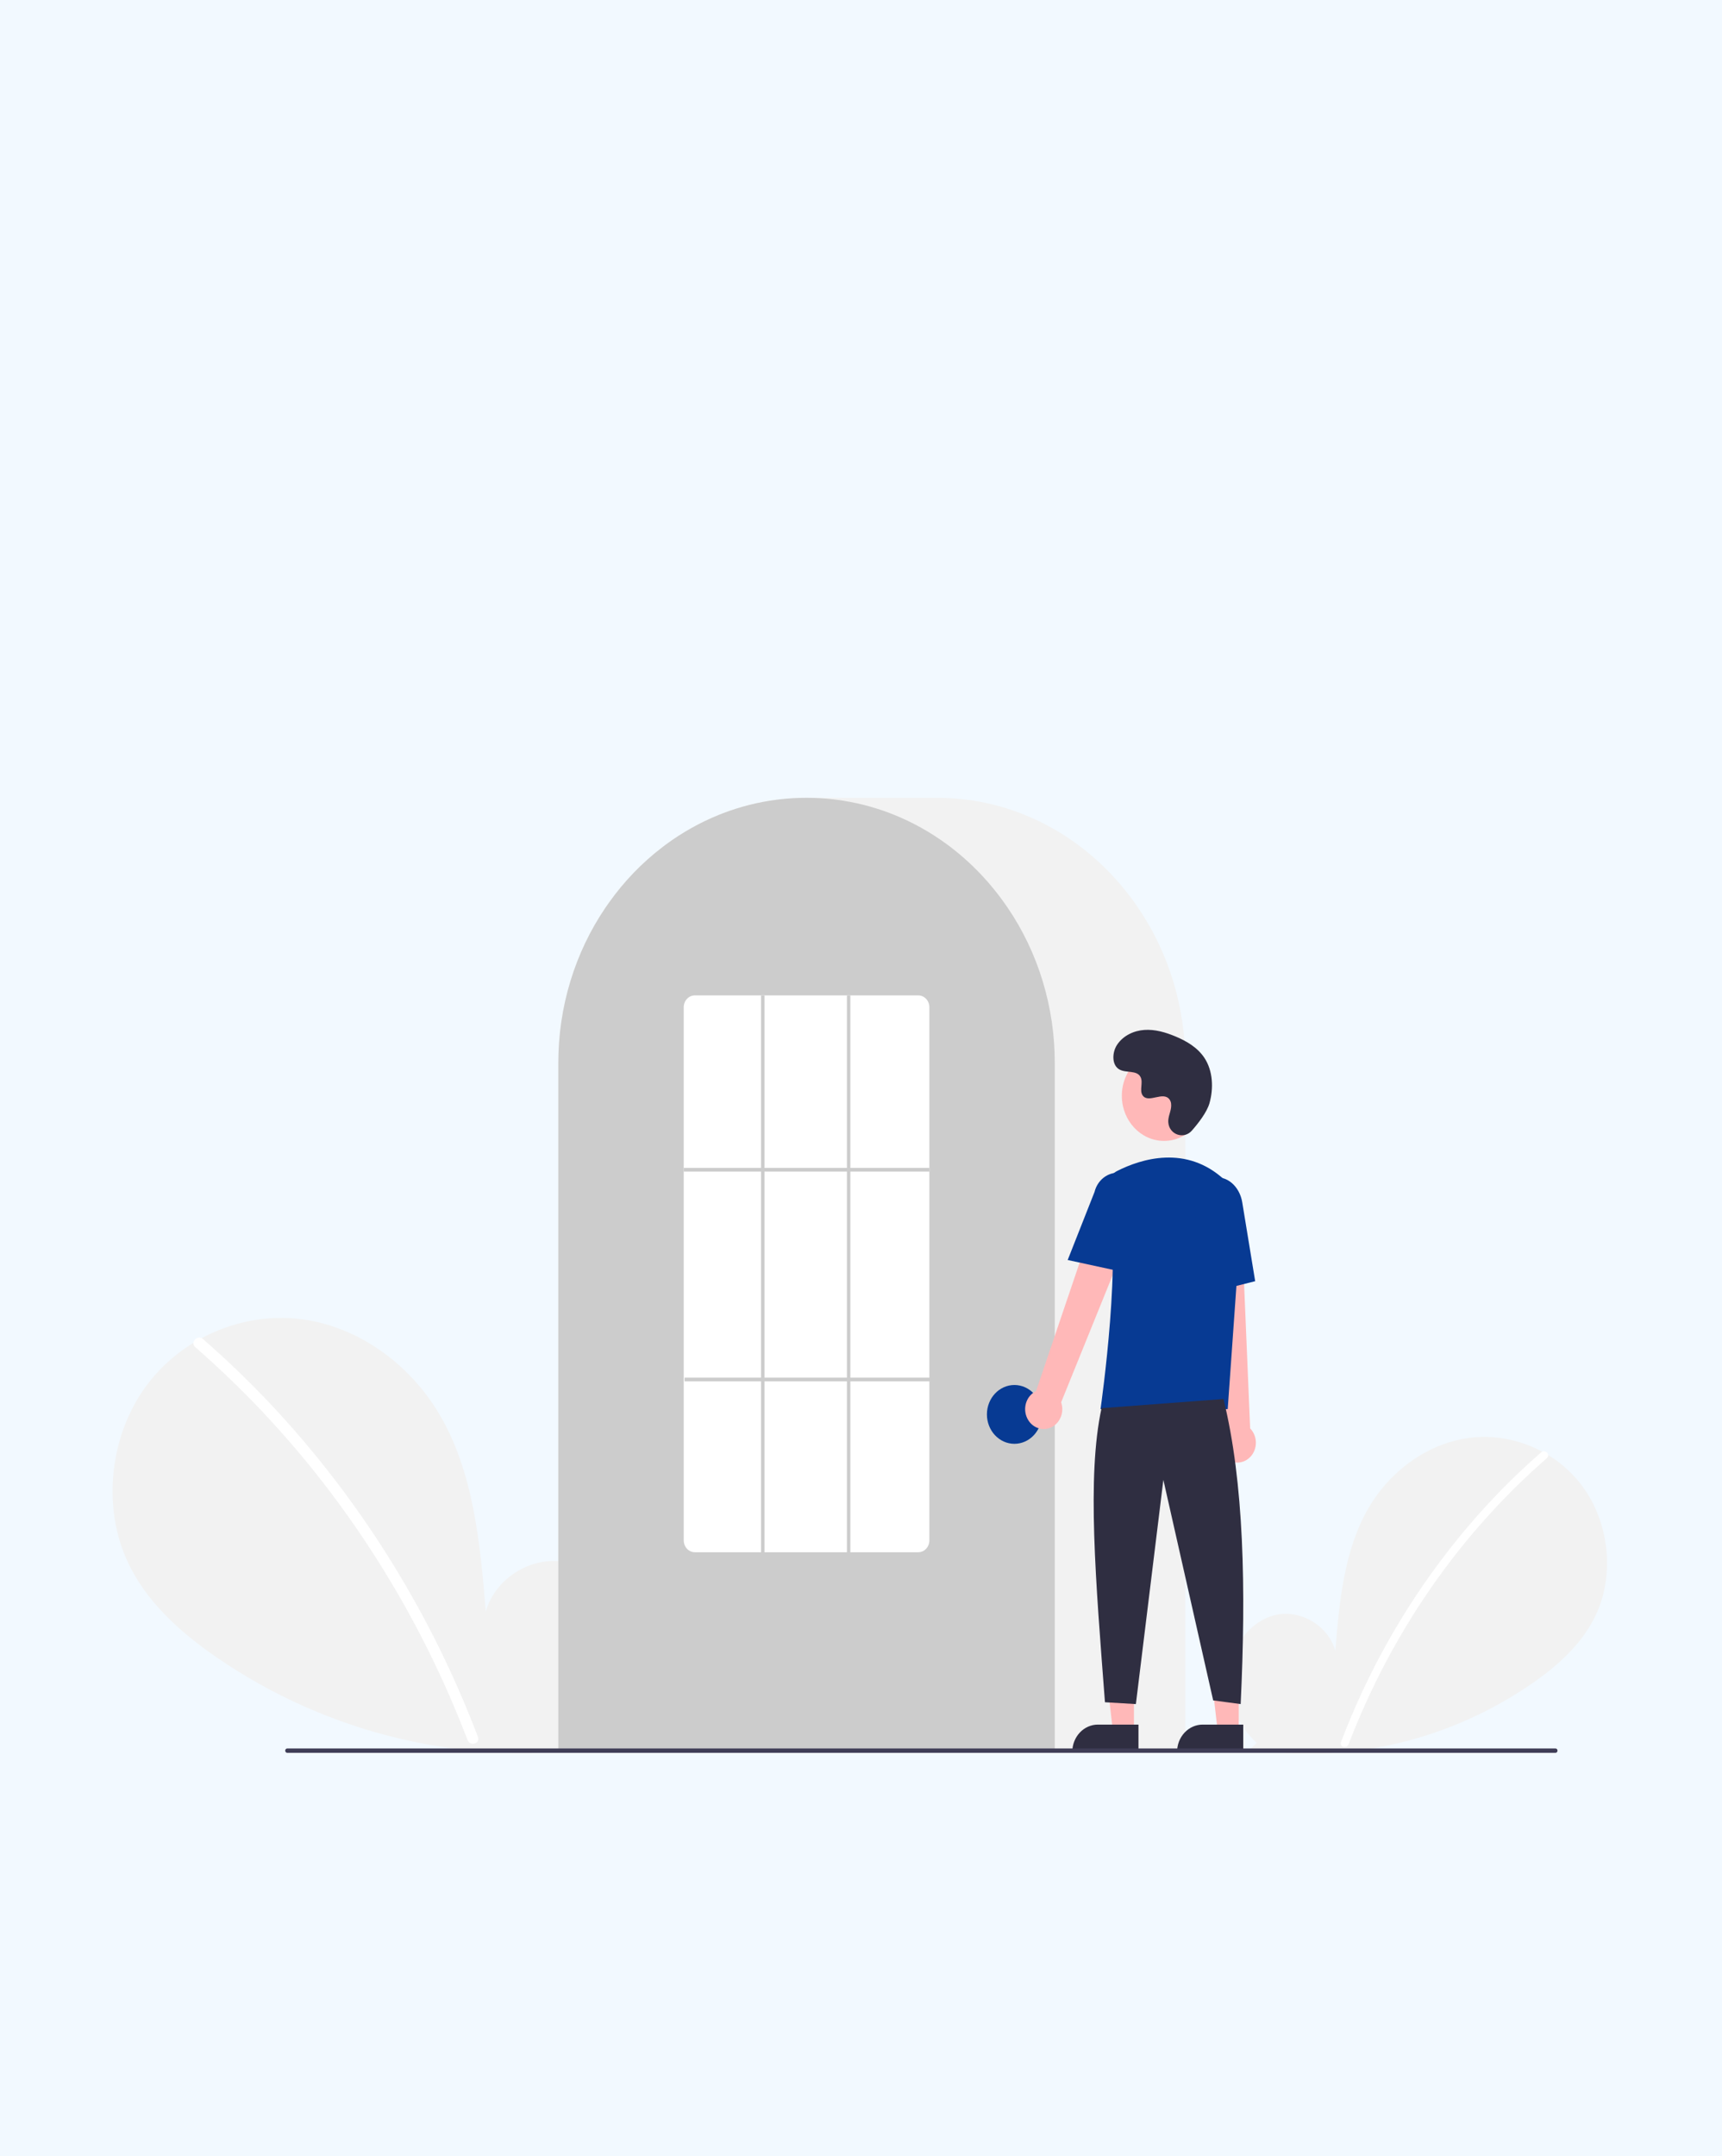 <svg width="719" height="900" viewBox="0 0 719 900" fill="none" xmlns="http://www.w3.org/2000/svg">
<rect y="-1" width="719" height="901" fill="#F2F9FF"/>
<g clip-path="url(#clip0_305_0)">
<path d="M524.749 727.488C516.76 720.268 511.908 708.863 513.18 697.76C514.453 686.657 522.335 676.45 532.559 674.092C542.783 671.734 554.438 678.261 557.543 688.943C559.252 668.349 561.222 646.892 571.459 629.354C580.729 613.474 596.784 602.112 614.184 600.079C631.584 598.046 649.905 605.724 660.757 620.412C671.608 635.101 674.266 656.455 666.665 673.319C661.066 685.742 650.751 694.987 639.943 702.508C605.019 726.608 563.133 736.409 521.99 730.106L524.749 727.488Z" fill="#F2F2F2"/>
<path d="M643.55 606.149C629.192 618.656 616.021 632.645 604.226 647.912C585.767 671.723 570.83 698.42 559.935 727.073C559.137 729.163 562.311 730.073 563.1 728.006C580.926 681.44 609.384 640.397 645.87 608.631C647.509 607.204 645.175 604.734 643.55 606.149Z" fill="white"/>
<path d="M247.876 725.526C258.848 715.61 265.513 699.945 263.766 684.695C262.018 669.445 251.192 655.425 237.149 652.187C223.106 648.948 207.098 657.913 202.833 672.584C200.486 644.298 197.781 614.828 183.72 590.74C170.988 568.929 148.936 553.322 125.037 550.53C101.137 547.738 75.975 558.283 61.069 578.458C46.164 598.633 42.515 627.962 52.954 651.125C60.644 668.188 74.812 680.886 89.657 691.217C137.016 724.176 195.765 737.921 251.665 729.123" fill="#F2F2F2"/>
<path d="M84.703 558.867C104.423 576.046 122.514 595.259 138.714 616.229C154.917 637.177 169.182 659.756 181.308 683.65C188.086 697.053 194.175 710.842 199.548 724.956C200.643 727.827 196.284 729.076 195.201 726.237C185.685 701.356 173.912 677.531 160.05 655.106C146.256 632.762 130.467 611.902 112.907 592.819C102.974 582.03 92.495 571.834 81.516 562.276C79.265 560.317 82.471 556.924 84.703 558.867Z" fill="white"/>
<path d="M494.917 731.127H233.124V443.846C233.124 382.725 279.617 333 336.765 333H391.276C448.424 333 494.917 382.725 494.917 443.846V731.127Z" fill="#F2F2F2"/>
<path d="M440.407 731.127H233.124V443.846C233.067 420.426 240.001 397.598 252.917 378.685C253.393 377.991 253.868 377.306 254.358 376.629C260.605 367.865 268.04 360.148 276.416 353.73C276.889 353.362 277.364 353 277.846 352.638C284.855 347.451 292.437 343.21 300.419 340.013C300.893 339.82 301.376 339.628 301.858 339.443C309.078 336.688 316.561 334.8 324.171 333.816C324.642 333.747 325.127 333.693 325.611 333.639C333.027 332.791 340.506 332.791 347.921 333.639C348.404 333.693 348.889 333.747 349.366 333.817C356.974 334.801 364.455 336.688 371.672 339.443C372.155 339.628 372.638 339.82 373.113 340.013C380.997 343.17 388.49 347.348 395.424 352.452C395.906 352.806 396.388 353.168 396.863 353.53C401.558 357.114 405.968 361.108 410.048 365.469C413.32 368.967 416.369 372.696 419.175 376.631C419.663 377.306 420.138 377.991 420.613 378.684C433.53 397.597 440.464 420.426 440.407 443.846V731.127Z" fill="#CCCCCC"/>
<path d="M423.552 602.637C429.89 602.637 435.028 597.142 435.028 590.363C435.028 583.585 429.89 578.089 423.552 578.089C417.214 578.089 412.076 583.585 412.076 590.363C412.076 597.142 417.214 602.637 423.552 602.637Z" fill="#073A93"/>
<path d="M473.471 722.522H464.678L460.494 686.247L473.473 686.248L473.471 722.522Z" fill="#FFB8B8"/>
<path d="M458.397 719.835H475.355V731.254H447.719C447.719 729.755 447.995 728.27 448.532 726.884C449.068 725.499 449.855 724.24 450.846 723.179C451.838 722.119 453.015 721.278 454.31 720.704C455.606 720.13 456.994 719.835 458.397 719.835Z" fill="#2F2E41"/>
<path d="M517.223 722.522H508.429L504.246 686.247L517.224 686.248L517.223 722.522Z" fill="#FFB8B8"/>
<path d="M502.148 719.835H519.107V731.254H491.471C491.471 729.755 491.747 728.27 492.284 726.884C492.82 725.499 493.607 724.24 494.598 723.179C495.59 722.119 496.767 721.278 498.062 720.704C499.358 720.13 500.746 719.835 502.148 719.835Z" fill="#2F2E41"/>
<path d="M429.36 592.795C428.727 591.798 428.307 590.665 428.128 589.475C427.949 588.286 428.016 587.069 428.324 585.91C428.633 584.752 429.175 583.679 429.913 582.769C430.651 581.859 431.566 581.132 432.595 580.641L462.486 492.527L477.195 501.112L443.065 585.317C443.722 587.22 443.703 589.314 443.012 591.203C442.322 593.093 441.007 594.645 439.318 595.567C437.628 596.488 435.682 596.715 433.846 596.204C432.011 595.693 430.415 594.48 429.36 592.795Z" fill="#FFB8B8"/>
<path d="M512.731 609.352C511.754 608.753 510.911 607.931 510.263 606.946C509.614 605.961 509.176 604.836 508.978 603.65C508.78 602.464 508.828 601.246 509.118 600.082C509.408 598.918 509.933 597.836 510.656 596.912L501.396 503.702L518.135 504.52L521.983 596.204C523.353 597.606 524.195 599.497 524.349 601.519C524.503 603.541 523.958 605.553 522.817 607.173C521.677 608.794 520.02 609.911 518.161 610.312C516.302 610.714 514.37 610.372 512.731 609.352Z" fill="#FFB8B8"/>
<path d="M486.028 476.206C495.757 476.206 503.644 467.77 503.644 457.365C503.644 446.959 495.757 438.524 486.028 438.524C476.298 438.524 468.411 446.959 468.411 457.365C468.411 467.77 476.298 476.206 486.028 476.206Z" fill="#FFB8B8"/>
<path d="M512.618 588.153H459.509L459.573 587.711C459.668 587.05 469.038 521.403 462.128 499.927C461.434 497.816 461.495 495.506 462.299 493.44C463.102 491.375 464.592 489.701 466.481 488.74H466.481C476.359 483.765 495.319 477.639 511.323 492.505C513.678 494.729 515.517 497.508 516.694 500.623C517.872 503.738 518.356 507.103 518.108 510.453L512.618 588.153Z" fill="#073A93"/>
<path d="M469.709 531.105L445.799 525.917L457.007 497.511C457.677 494.76 459.341 492.405 461.633 490.964C463.924 489.523 466.657 489.113 469.231 489.824C471.805 490.534 474.01 492.308 475.363 494.755C476.716 497.203 477.106 500.124 476.448 502.879L469.709 531.105Z" fill="#073A93"/>
<path d="M500.333 540.738L498.895 505.496C497.805 498.871 501.351 492.608 506.805 491.585C512.259 490.565 517.586 495.16 518.681 501.833L524.084 534.763L500.333 540.738Z" fill="#073A93"/>
<path d="M510.852 583.934C519.397 618.742 520.329 662.999 518.024 711.273L506.548 709.739L485.748 617.686L474.272 711.273L461.362 710.506C457.505 659.854 453.75 616.371 459.927 587.769L510.852 583.934Z" fill="#2F2E41"/>
<path d="M497.635 471.925C494.349 475.67 488.245 473.66 487.817 468.545C487.784 468.148 487.786 467.748 487.824 467.351C488.045 465.086 489.269 463.029 488.976 460.636C488.91 460.041 488.702 459.474 488.374 458.988C485.755 455.237 479.607 460.666 477.136 457.27C475.62 455.188 477.402 451.91 476.239 449.583C474.704 446.512 470.157 448.027 467.306 446.345C464.134 444.474 464.324 439.269 466.412 436.103C468.959 432.241 473.424 430.181 477.833 429.884C482.242 429.587 486.621 430.862 490.738 432.578C495.415 434.527 500.053 437.221 502.931 441.62C506.432 446.969 506.768 454.16 505.018 460.415C503.953 464.22 500.319 468.868 497.635 471.925Z" fill="#2F2E41"/>
<path d="M649.47 731.62H119.935C119.708 731.62 119.492 731.523 119.332 731.352C119.173 731.181 119.083 730.949 119.083 730.707C119.083 730.465 119.173 730.233 119.332 730.062C119.492 729.891 119.708 729.794 119.935 729.793H649.47C649.696 729.794 649.912 729.891 650.072 730.062C650.231 730.233 650.321 730.465 650.321 730.707C650.321 730.949 650.231 731.181 650.072 731.352C649.912 731.523 649.696 731.62 649.47 731.62Z" fill="#3F3D56"/>
<path d="M383.386 647.896H290.145C288.917 647.903 287.736 647.389 286.862 646.466C285.988 645.544 285.492 644.288 285.483 642.975V420.385C285.492 419.071 285.988 417.816 286.862 416.893C287.736 415.971 288.917 415.457 290.145 415.464H383.386C384.614 415.457 385.795 415.971 386.669 416.893C387.543 417.816 388.039 419.071 388.048 420.385V642.975C388.039 644.288 387.543 645.544 386.669 646.466C385.795 647.389 384.614 647.903 383.386 647.896Z" fill="white"/>
<path d="M388.048 487.487H285.483V489.021H388.048V487.487Z" fill="#CCCCCC"/>
<path d="M388.407 575.021H285.841V576.555H388.407V575.021Z" fill="#CCCCCC"/>
<path d="M319.193 415.464H317.759V648.663H319.193V415.464Z" fill="#CCCCCC"/>
<path d="M355.055 415.464H353.621V648.663H355.055V415.464Z" fill="#CCCCCC"/>
</g>
<defs>
<clipPath id="clip0_305_0">
<rect width="624" height="399" fill="white" transform="translate(47 333)"/>
</clipPath>
</defs>
</svg>

